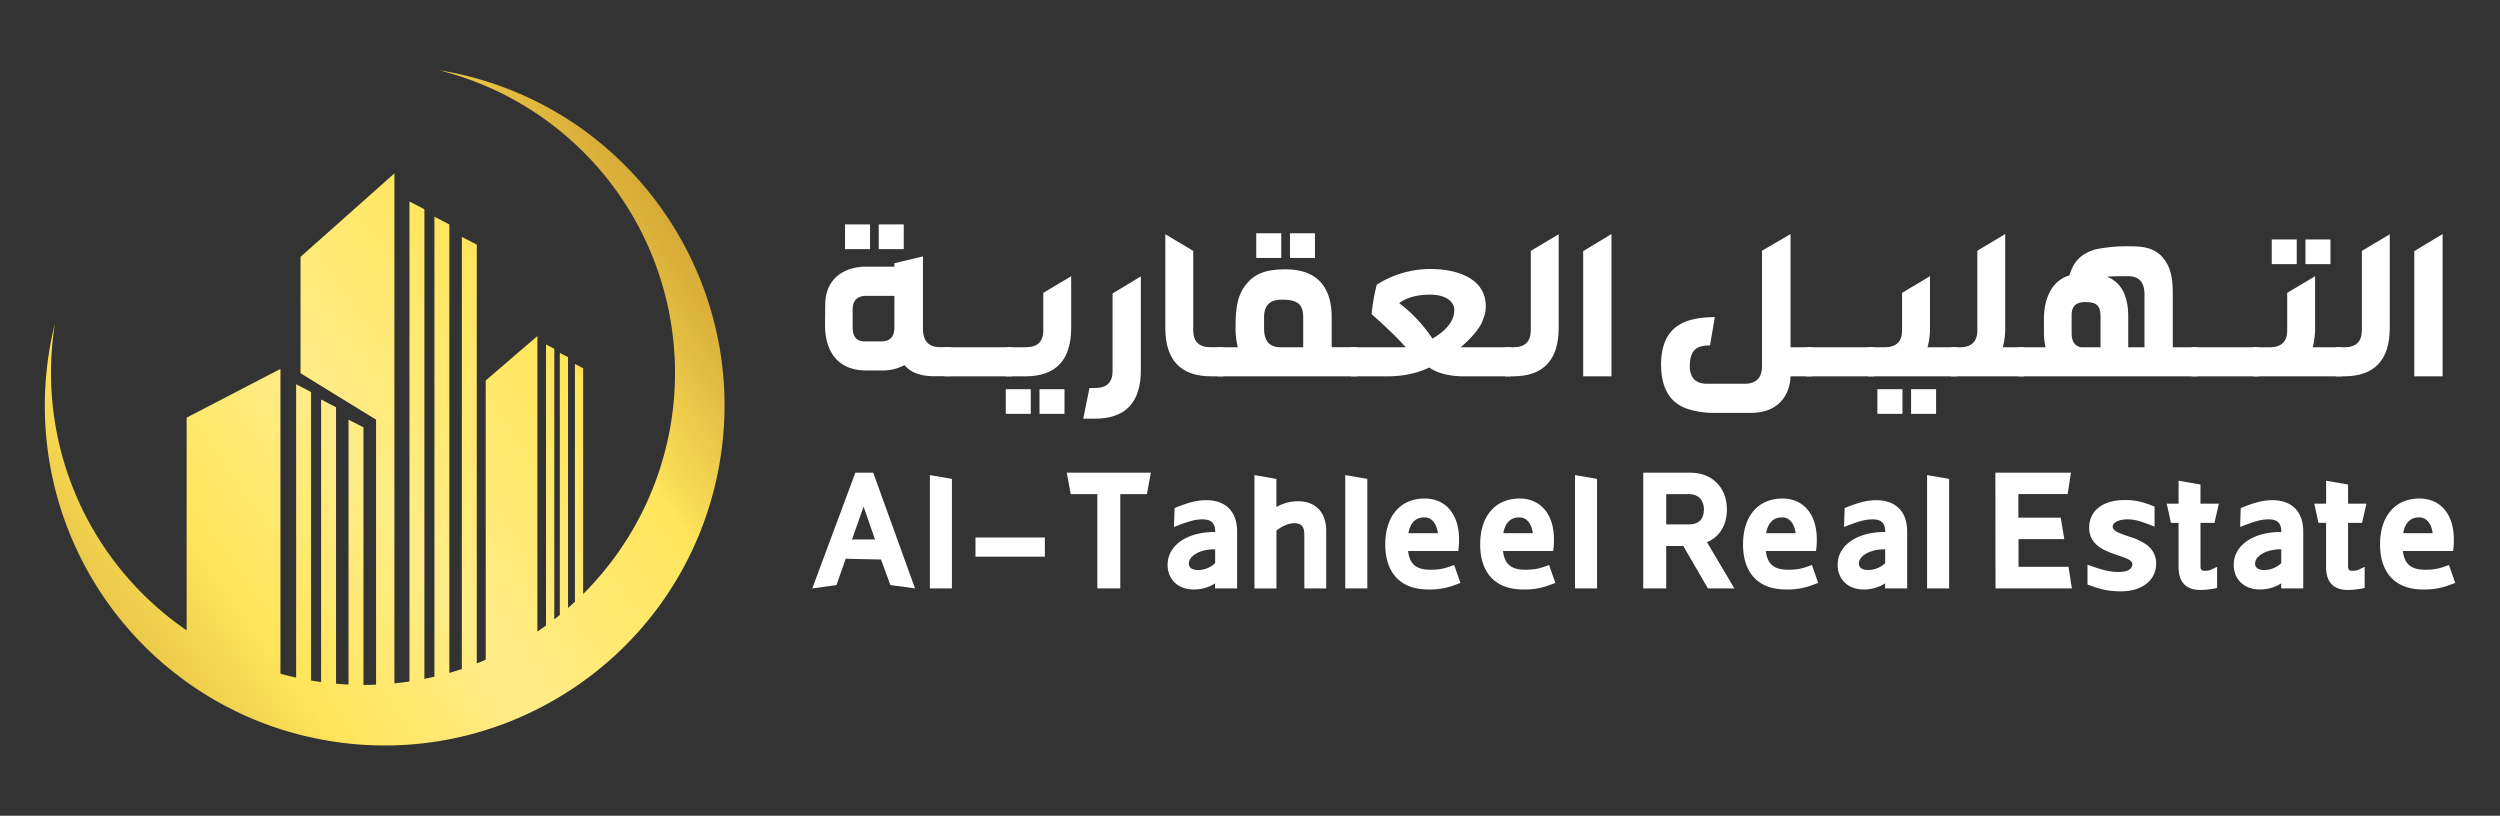 <svg id="Layer_1" data-name="Layer 1" xmlns="http://www.w3.org/2000/svg" xmlns:xlink="http://www.w3.org/1999/xlink" viewBox="0 0 1400 456.81"><rect x="0" y="0" width="1400" height="456.81" fill="#333333" stroke="none"/><defs><style>.cls-1{fill:url(#linear-gradient);}.cls-2{fill:#fff;}</style><linearGradient id="linear-gradient" x1="493.98" y1="60.52" x2="-66.54" y2="453.26" gradientUnits="userSpaceOnUse"><stop offset="0" stop-color="#b47a1a"/><stop offset="0.05" stop-color="#b9811e"/><stop offset="0.13" stop-color="#c69429"/><stop offset="0.22" stop-color="#dcb33c"/><stop offset="0.32" stop-color="#fade56"/><stop offset="0.33" stop-color="#ffe55a"/><stop offset="0.52" stop-color="#ffec88"/><stop offset="0.66" stop-color="#ffe55a"/><stop offset="1" stop-color="#b47a1a"/></linearGradient></defs><path class="cls-1" d="M253.54,40.71c-2.62-.53-5.22-1-7.82-1.41a174.74,174.74,0,0,1,80.84,293.33V206.21l-4.6-2.4V337c-1.27,1.17-2.55,2.33-3.86,3.45V200l-4.6-2.39V344.37c-1,.84-2.07,1.65-3.1,2.46V195.3l-4.62-2.4V350.28c-1.6,1.17-3.21,2.31-4.84,3.39V188.18L272,213.08V369.44c-1.65.72-3.32,1.41-5,2.05V137l-8.36-4.35v242h0q-3.47,1.15-7,2.19h0V125.69l-8.35-4.34V378.92h0c-1.86.45-3.76.86-5.63,1.24v-263l-8.36-4.35V381.63c-2.79.41-5.61.77-8.43,1.05h0V97.11L168.3,143.84V209l42.3,26V383.4c-2.34.1-4.7.15-7.06.15V239.3L195.18,235V383.35h0c-2.32-.11-4.65-.26-7-.48h0V228.05l-8.36-4.34V381.92c-1.87-.24-3.75-.52-5.63-.86V219.53l-8.35-4.35V379.45c-3-.65-5.9-1.38-8.79-2.17V206.6l-52.53,27.28V353A174.79,174.79,0,0,1,30.75,181.25c-.64,2.55-1.22,5.16-1.77,7.77A190.18,190.18,0,0,0,157,408.32q4.34,1.4,8.79,2.58c2.75.75,5.55,1.43,8.35,2,1,.24,2.06.46,3.09.67a189.44,189.44,0,0,0,81.36-1.07h0c2.81-.65,5.6-1.38,8.35-2.15h0c1.69-.49,3.36-1,5-1.5a187.46,187.46,0,0,0,28.94-11.72c1.62-.81,3.24-1.66,4.84-2.53s3.1-1.69,4.62-2.57c1-.6,2.08-1.21,3.1-1.83q2.33-1.39,4.6-2.86c1.31-.83,2.59-1.67,3.86-2.53,1.55-1.05,3.09-2.12,4.6-3.21A189.56,189.56,0,0,0,401.85,265.3C422.91,162.35,356.53,61.79,253.54,40.71Z"/><path class="cls-2" d="M506.48,204.46a25.74,25.74,0,0,1-13,3h-8.32c-16,0-23.27-10.56-23.15-26l.11-10.9c.11-14.84,10.9-21.24,23-21.24h15.73v-1.91l16-3.82v40.23c0,7.08,3.15,10.57,9.44,10.57h6.07v16.29h-9C515.58,210.75,510,208.62,506.48,204.46Zm-33.26-78.78h14V139.5h-14Zm11.12,65.52h9.11q7.41,0,7.41-7.76V165.68H485.13c-5.06,0-7.64,2.59-7.64,7.65v10C477.49,188.61,479.73,191.2,484.34,191.2Zm7.76-65.52h14V139.5h-14Z"/><path class="cls-2" d="M529,194.46h37.88v16.29H529Z"/><path class="cls-2" d="M563.24,217.94h14v13.83h-14Zm.22-23.48h11q9.78,0,9.78-9.45V164l15.62-9.33v28.88c0,18.1-8.54,27.2-25.74,27.2H563.46Zm18.66,23.48h14v13.83h-14Z"/><path class="cls-2" d="M610.1,217.27h3.15q9.78,0,9.78-9.44V164.34l15.84-9.56v52.49c0,18.09-8.54,27.19-25.73,27.19h-6.52Z"/><path class="cls-2" d="M652.58,183.55V131.18l15.63,9.33V185q0,9.45,9.77,9.45h7.08v16.29h-6.74C661.13,210.75,652.58,201.65,652.58,183.55Z"/><path class="cls-2" d="M681.69,194.46h11.47a46,46,0,0,1-1.24-11.24c0-11.69,1.35-18.66,6.29-24.39,4.72-5.73,11-8,21.81-8,15.51,0,25.73,7.87,25.73,26.86v16.75h14.16v16.29H681.69Zm21.81-63.84h14v13.82h-14Zm13.71,63.84h12.58V177.71c0-8-3.93-9.89-12.13-9.89q-9.78,0-9.78,9.78v6.29C707.88,191,710.91,194.46,717.21,194.46Zm5.17-63.84h14v13.82h-14Z"/><path class="cls-2" d="M800.37,205.81c-6.74,3.26-14.61,4.94-23.82,4.94h-20V194.46h30.68c-7.08-8-17.53-17.09-18-17.54l-1.12-1A102.2,102.2,0,0,1,771,159.39a56.71,56.71,0,0,1,29.78-8.76c15.85,0,31.25,5.61,31.25,20.79a17.73,17.73,0,0,1-1.58,7.53c-.45,2.13-3.48,7.86-12.47,15.51h28.09v16.29H819.93C811.27,210.75,804.76,208.84,800.37,205.81Zm1.8-16.19c5.73-3.37,12.25-8.54,12.25-16.18,0-3.48-3.37-8.43-13.6-8.43-9.33,0-14.27,2.59-17.31,4.72A80.85,80.85,0,0,1,802.17,189.62Z"/><path class="cls-2" d="M842.75,194.46h4.72q9.76,0,9.77-9.45v-44.5l15.62-9.33v52.37c0,18.1-8.54,27.2-25.73,27.2h-4.38Z"/><path class="cls-2" d="M886.58,140.62l15.84-9.55v79.68H886.58Z"/><path class="cls-2" d="M946.48,229.41c-10.91-2.93-16.3-11.47-16.3-25.63.34-18.54,10-26.18,30.12-26.18l-2.7,15.84c-7.42,0-11.12,2.36-11.35,11.58.11,6.63,3.37,9.89,9.78,9.89h20.9c6.52,0,9.78-3.26,9.78-9.89V140.4l16-9.33v63.39h12.25v16.29h-12.25c-.45,10.9-7.08,20.46-22.25,20.46H959.29A46,46,0,0,1,946.48,229.41Z"/><path class="cls-2" d="M1011.55,194.46h37.87v16.29h-37.87Z"/><path class="cls-2" d="M1046.05,194.46h9.33q9.78,0,9.78-9.45V164l15.62-9.33v28.88a40.21,40.21,0,0,1-1.35,10.91h16.41v16.29h-49.79Zm5.28,23.48h14.05v13.83h-14.05Zm18.88,0h14v13.83h-14Z"/><path class="cls-2" d="M1092.47,194.46h5.06q9.77,0,9.77-9.45V140.4l15.62-9.33v52.48a40.63,40.63,0,0,1-1.34,10.91h11.8v16.29h-40.91Z"/><path class="cls-2" d="M1130,194.46h15.5a38.73,38.73,0,0,1-.89-8.32v-7.53c0-12.59,5.16-21.69,14.27-24.39,2.36-7.87,6.4-12.14,14.72-14.61a89.5,89.5,0,0,1,18.77-1.68c8,0,12.81.78,17.53,4.94,6.18,6.18,6.86,13.71,6.86,22.14v29.45h13.82v16.29H1130Zm35.4,0h10.9V177.37c0-6.52-2.47-8.2-8.66-8.2-5.05,0-7.53,2.36-7.53,7.19v10.23C1160.12,191.2,1161.92,193.89,1165.41,194.46Zm26.41-17.09v17.09h9.1V164.9c0-6.86-3-10.23-9.22-10.23-6.85,0-10.78.11-11.57.34C1188,158.27,1191.82,165.8,1191.82,177.37Z"/><path class="cls-2" d="M1227.22,194.46h37.87v16.29h-37.87Z"/><path class="cls-2" d="M1261.72,194.46h9.33q9.78,0,9.78-9.45V164l15.62-9.33v28.88a40.21,40.21,0,0,1-1.35,10.91h16.41v16.29h-49.79Zm10.45-60.36h14v13.83h-14Zm18.89,0h14v13.83h-14Z"/><path class="cls-2" d="M1308.14,194.46h4.72q9.78,0,9.78-9.45v-44.5l15.62-9.33v52.37c0,18.1-8.54,27.2-25.74,27.2h-4.38Z"/><path class="cls-2" d="M1352,140.62l15.85-9.55v79.68H1352Z"/><path class="cls-2" d="M493.37,313.33l-19.76-.43-5.19,14.74-13.55,1.87L479,264.69h10l23.42,64.82-13.8-1.87ZM490,302.09l-6.39-18.4-6.47,18.4Z"/><path class="cls-2" d="M520.72,266.05l12.35,2.13v61.33H520.72Z"/><path class="cls-2" d="M546.27,301h38.85v10.73H546.27Z"/><path class="cls-2" d="M614.5,276.7H599.6l-2.22-12h47.11l-2.22,12H627.36v52.81H614.5Z"/><path class="cls-2" d="M653.86,316.31c0-10.9,10.81-18.4,26.4-18.4h.26c0-5.19-2.39-7.07-7.16-7.07s-8.86,1.54-15.93,4.26l.34-10.56c6.73-2.81,12-4.43,17.81-4.43,10.56,0,17.2,6.13,17.2,17.55v31.85H680.43V326.7a22.09,22.09,0,0,1-12,3.41C659.73,330.11,653.86,324.49,653.86,316.31Zm17,2.9a13.9,13.9,0,0,0,9.63-3.84v-7.75h-.6c-8.26,0-14.14,3.92-14.14,7.92C665.78,318.53,668.59,319.21,670.89,319.21Z"/><path class="cls-2" d="M724.81,293c-3,0-6.47,1.37-10,4.09v32.45H702.5V266.05l12.26,2.13v15.76A24.14,24.14,0,0,1,727,280.71c9.37,0,15.67,5.79,15.67,16.61v32.19H730.43V299.45C730.43,294.34,728.22,293,724.81,293Z"/><path class="cls-2" d="M753.35,266.05l12.35,2.13v61.33H753.35Z"/><path class="cls-2" d="M775.75,304.81c0-15.76,8.44-25.64,22.06-25.64,11.5,0,19.25,8.52,19.25,22.83a43.89,43.89,0,0,1-.42,6.56H788.53c.85,7.16,4.34,10.48,12.44,10.48,6.13,0,8.43-.86,13.37-2.64l3.49,10.05-2.56.93a39.11,39.11,0,0,1-15.5,2.73C784.27,330.11,775.75,320.83,775.75,304.81Zm29.47-6.22c-.76-5.53-3.49-8.86-7.58-8.86-6,0-8.17,4.52-8.94,8.86Z"/><path class="cls-2" d="M828.9,304.81c0-15.76,8.44-25.64,22.07-25.64,11.5,0,19.25,8.52,19.25,22.83a43.94,43.94,0,0,1-.43,6.56H841.68c.85,7.16,4.35,10.48,12.44,10.48,6.13,0,8.43-.86,13.37-2.64L871,326.45l-2.55.93a39.18,39.18,0,0,1-15.51,2.73C837.42,330.11,828.9,320.83,828.9,304.81Zm29.48-6.22c-.77-5.53-3.5-8.86-7.58-8.86-6,0-8.18,4.52-8.95,8.86Z"/><path class="cls-2" d="M882,266.05l12.35,2.13v61.33H882Z"/><path class="cls-2" d="M942.62,305.75h-9.54v23.76H920.22V264.69h26.32c12.35,0,20.53,8.44,20.53,20.53,0,8.77-4.09,15.5-11.16,18.4l15.33,25.89H956.42Zm3.32-12.1c5.37,0,8.26-2.89,8.26-8.43,0-5.2-3.23-8.52-8.26-8.52H933.08v16.95Z"/><path class="cls-2" d="M976.1,304.81c0-15.76,8.43-25.64,22.06-25.64,11.5,0,19.25,8.52,19.25,22.83a42.65,42.65,0,0,1-.43,6.56H988.87c.86,7.16,4.35,10.48,12.44,10.48,6.13,0,8.43-.86,13.37-2.64l3.5,10.05-2.56.93a39.11,39.11,0,0,1-15.5,2.73C984.62,330.11,976.1,320.83,976.1,304.81Zm29.47-6.22c-.77-5.53-3.49-8.86-7.58-8.86-6,0-8.18,4.52-8.94,8.86Z"/><path class="cls-2" d="M1029.08,316.31c0-10.9,10.82-18.4,26.41-18.4h.25c0-5.19-2.38-7.07-7.15-7.07s-8.86,1.54-15.93,4.26l.34-10.56c6.73-2.81,12-4.43,17.8-4.43,10.56,0,17.21,6.13,17.21,17.55v31.85h-12.35V326.7a22.14,22.14,0,0,1-12,3.41C1035,330.11,1029.08,324.49,1029.08,316.31Zm17,2.9a13.86,13.86,0,0,0,9.62-3.84v-7.75h-.59c-8.27,0-14.14,3.92-14.14,7.92C1041,318.53,1043.82,319.21,1046.12,319.21Z"/><path class="cls-2" d="M1079.17,266.05l12.35,2.13v61.33h-12.35Z"/><path class="cls-2" d="M1117.41,264.69h42.34l-1.88,12h-27.59v13.21H1154l2,12h-25.63v15.5h28l1.87,12.09h-42.76Z"/><path class="cls-2" d="M1169,327.3V316.23c7.67,2.81,12.27,4.08,17.47,4.08,7.32,0,7.66-3.49,7.66-4.25,0-2.22-2.81-3.33-8.69-5.29-6.21-2.13-15.5-5.19-15.5-15.33,0-9.37,7.5-15.42,20-15.42,7,0,11,1.45,16.61,3.67v11.24c-8.43-3.41-11.59-4.09-15.08-4.09-5.11,0-8.35,1.79-8.35,4.09s2.9,3.41,9.12,5.54A34,34,0,0,1,1202,305a12.74,12.74,0,0,1,5.45,10.56c0,9.2-7.67,15.59-19.68,15.59C1180.45,331.13,1175.85,329.94,1169,327.3Z"/><path class="cls-2" d="M1220,317.5V292.8h-4.26l-2.38-10.73H1220V269.21l12.27,2.13v10.73h10.3l-2.47,10.73h-7.83v24.11c0,2.3.76,2.72,2.38,2.72a11.85,11.85,0,0,0,3-.34l3.92-1.87v11.84a44.81,44.81,0,0,1-9.45,1.11C1224.23,330.37,1220,326.11,1220,317.5Z"/><path class="cls-2" d="M1250.89,316.31c0-10.9,10.82-18.4,26.41-18.4h.25c0-5.19-2.38-7.07-7.15-7.07s-8.86,1.54-15.93,4.26l.34-10.56c6.73-2.81,12-4.43,17.8-4.43,10.57,0,17.21,6.13,17.21,17.55v31.85h-12.35V326.7a22.11,22.11,0,0,1-12,3.41C1256.77,330.11,1250.89,324.49,1250.89,316.31Zm17,2.9a13.86,13.86,0,0,0,9.62-3.84v-7.75H1277c-8.26,0-14.14,3.92-14.14,7.92C1262.82,318.53,1265.63,319.21,1267.93,319.21Z"/><path class="cls-2" d="M1302.6,317.5V292.8h-4.26L1296,282.07h6.64V269.21l12.27,2.13v10.73h10.3l-2.47,10.73h-7.83v24.11c0,2.3.76,2.72,2.38,2.72a11.85,11.85,0,0,0,3-.34l3.92-1.87v11.84a44.83,44.83,0,0,1-9.46,1.11C1306.86,330.37,1302.6,326.11,1302.6,317.5Z"/><path class="cls-2" d="M1332.84,304.81c0-15.76,8.43-25.64,22.06-25.64,11.5,0,19.25,8.52,19.25,22.83a43.89,43.89,0,0,1-.42,6.56h-28.11c.85,7.16,4.34,10.48,12.43,10.48,6.14,0,8.43-.86,13.38-2.64l3.49,10.05-2.56.93a39.11,39.11,0,0,1-15.5,2.73C1341.36,330.11,1332.84,320.83,1332.84,304.81Zm29.47-6.22c-.76-5.53-3.49-8.86-7.58-8.86-6,0-8.18,4.52-8.94,8.86Z"/></svg>